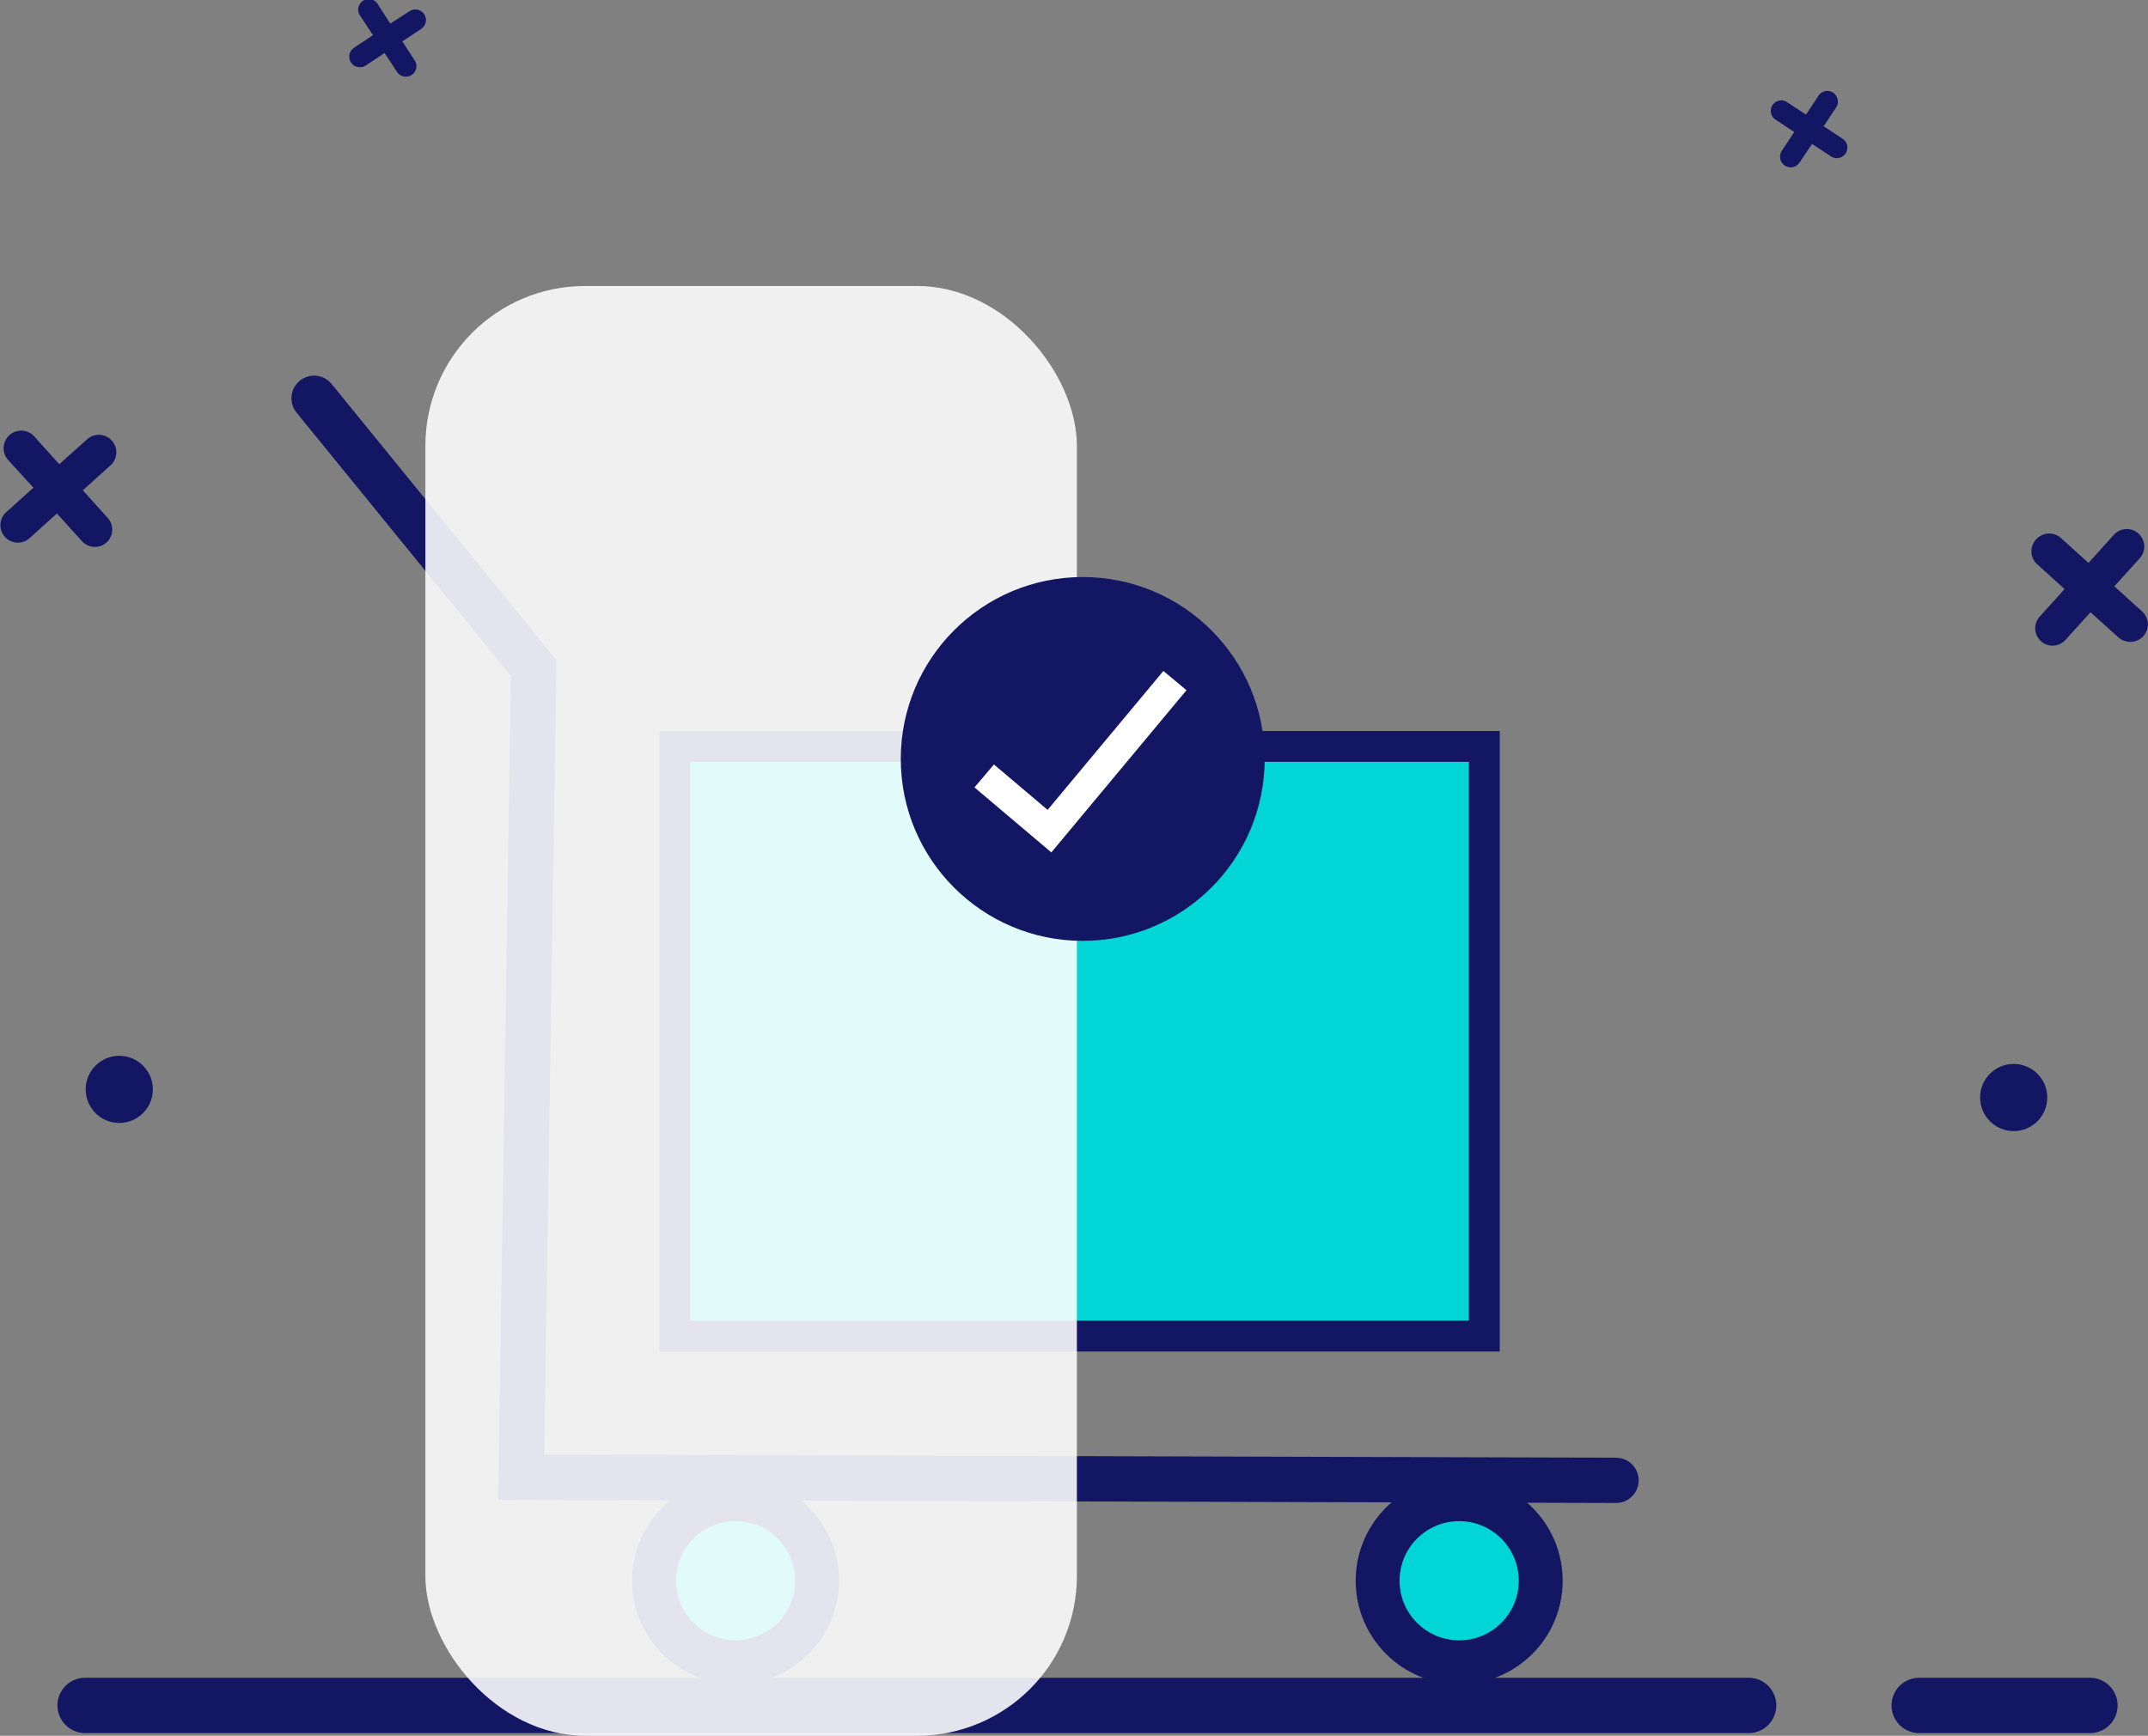 <svg xmlns="http://www.w3.org/2000/svg" viewBox="0 0 264.19 213.54"><rect x="0" y="0" width="264.19" height="213.54" fill="#808080" stroke="none"/><defs><style>.cls-1{isolation:isolate;}.cls-2{fill:#131662;}.cls-3,.cls-4,.cls-8{fill:none;}.cls-3,.cls-4,.cls-5,.cls-6{stroke:#131662;stroke-linecap:round;}.cls-3,.cls-4,.cls-5,.cls-6,.cls-8{stroke-miterlimit:10;}.cls-3{stroke-width:6.81px;}.cls-4{stroke-width:5.57px;}.cls-5,.cls-6{fill:#01d5d5;}.cls-5{stroke-width:3.8px;}.cls-6{stroke-width:5.4px;}.cls-7{fill:#fff;opacity:0.88;mix-blend-mode:soft-light;}.cls-8{stroke:#fff;stroke-width:3.7px;}</style></defs><g class="cls-1"><g id="Layer_2" data-name="Layer 2"><g id="Layer_1-2" data-name="Layer 1"><path class="cls-2" d="M13.73,54.18a2.14,2.14,0,0,0-3-.15L7.29,57.11,4.22,53.7A2.15,2.15,0,1,0,1,56.59L4.11,60,.71,63.06a2.15,2.15,0,0,0,2.88,3.19L7,63.17l3.08,3.41a2.15,2.15,0,0,0,2.1.64,2.1,2.1,0,0,0,.93-.49,2.14,2.14,0,0,0,.15-3l-3.07-3.41,3.4-3.07A2.15,2.15,0,0,0,13.73,54.18Z"/><path class="cls-2" d="M52.18,1.75a1.32,1.32,0,0,0-1.81-.37L48,2.91,46.51.59A1.3,1.3,0,1,0,44.34,2l1.53,2.33L43.54,5.88a1.3,1.3,0,0,0,.83,2.38A1.18,1.18,0,0,0,45,8.05L47.3,6.52l1.53,2.33a1.31,1.31,0,0,0,1.2.58,1.39,1.39,0,0,0,.61-.21A1.3,1.3,0,0,0,51,7.42L49.48,5.09,51.8,3.56A1.32,1.32,0,0,0,52.18,1.75Z"/><path class="cls-2" d="M250.46,66.33a2.15,2.15,0,0,1,3-.16l3.41,3.08,3.07-3.4a2.15,2.15,0,1,1,3.19,2.88l-3.08,3.4,3.4,3.08a2.15,2.15,0,0,1-2,3.68,2.17,2.17,0,0,1-.93-.5l-3.4-3.07-3.08,3.4a2.15,2.15,0,0,1-2.1.65,2.23,2.23,0,0,1-.93-.5,2.14,2.14,0,0,1-.15-3l3.07-3.4-3.4-3.08A2.14,2.14,0,0,1,250.46,66.33Z"/><path class="cls-2" d="M218,12.94a1.29,1.29,0,0,1,1.8-.37l2.33,1.53,1.53-2.32a1.3,1.3,0,0,1,1.8-.38,1.32,1.32,0,0,1,.38,1.81l-1.54,2.32,2.33,1.54a1.3,1.3,0,0,1-.83,2.38,1.21,1.21,0,0,1-.6-.21l-2.33-1.53L221.33,20a1.31,1.31,0,0,1-1.2.58,1.39,1.39,0,0,1-.61-.21,1.32,1.32,0,0,1-.37-1.81l1.53-2.32-2.32-1.53A1.31,1.31,0,0,1,218,12.94Z"/><line class="cls-3" x1="236.05" y1="209.81" x2="257.05" y2="209.81"/><line class="cls-3" x1="10.47" y1="209.81" x2="215.07" y2="209.81"/><circle class="cls-2" cx="14.67" cy="134.02" r="4.13"/><circle class="cls-2" cx="247.67" cy="135.02" r="4.13"/><polyline class="cls-4" points="38.63 49 65.64 82.18 64.1 181.73 198.76 182.12"/><rect class="cls-5" x="83.01" y="91.83" width="99.55" height="72.54"/><circle class="cls-6" cx="179.47" cy="194.47" r="10.03"/><circle class="cls-6" cx="90.47" cy="194.47" r="10.03"/><rect class="cls-7" x="52.32" y="35.18" width="80.13" height="178.36" rx="19.66"/><circle class="cls-2" cx="133.17" cy="93.37" r="22.38"/><polyline class="cls-8" points="121.05 95.46 129.08 102.25 144.51 83.73"/></g></g></g></svg>